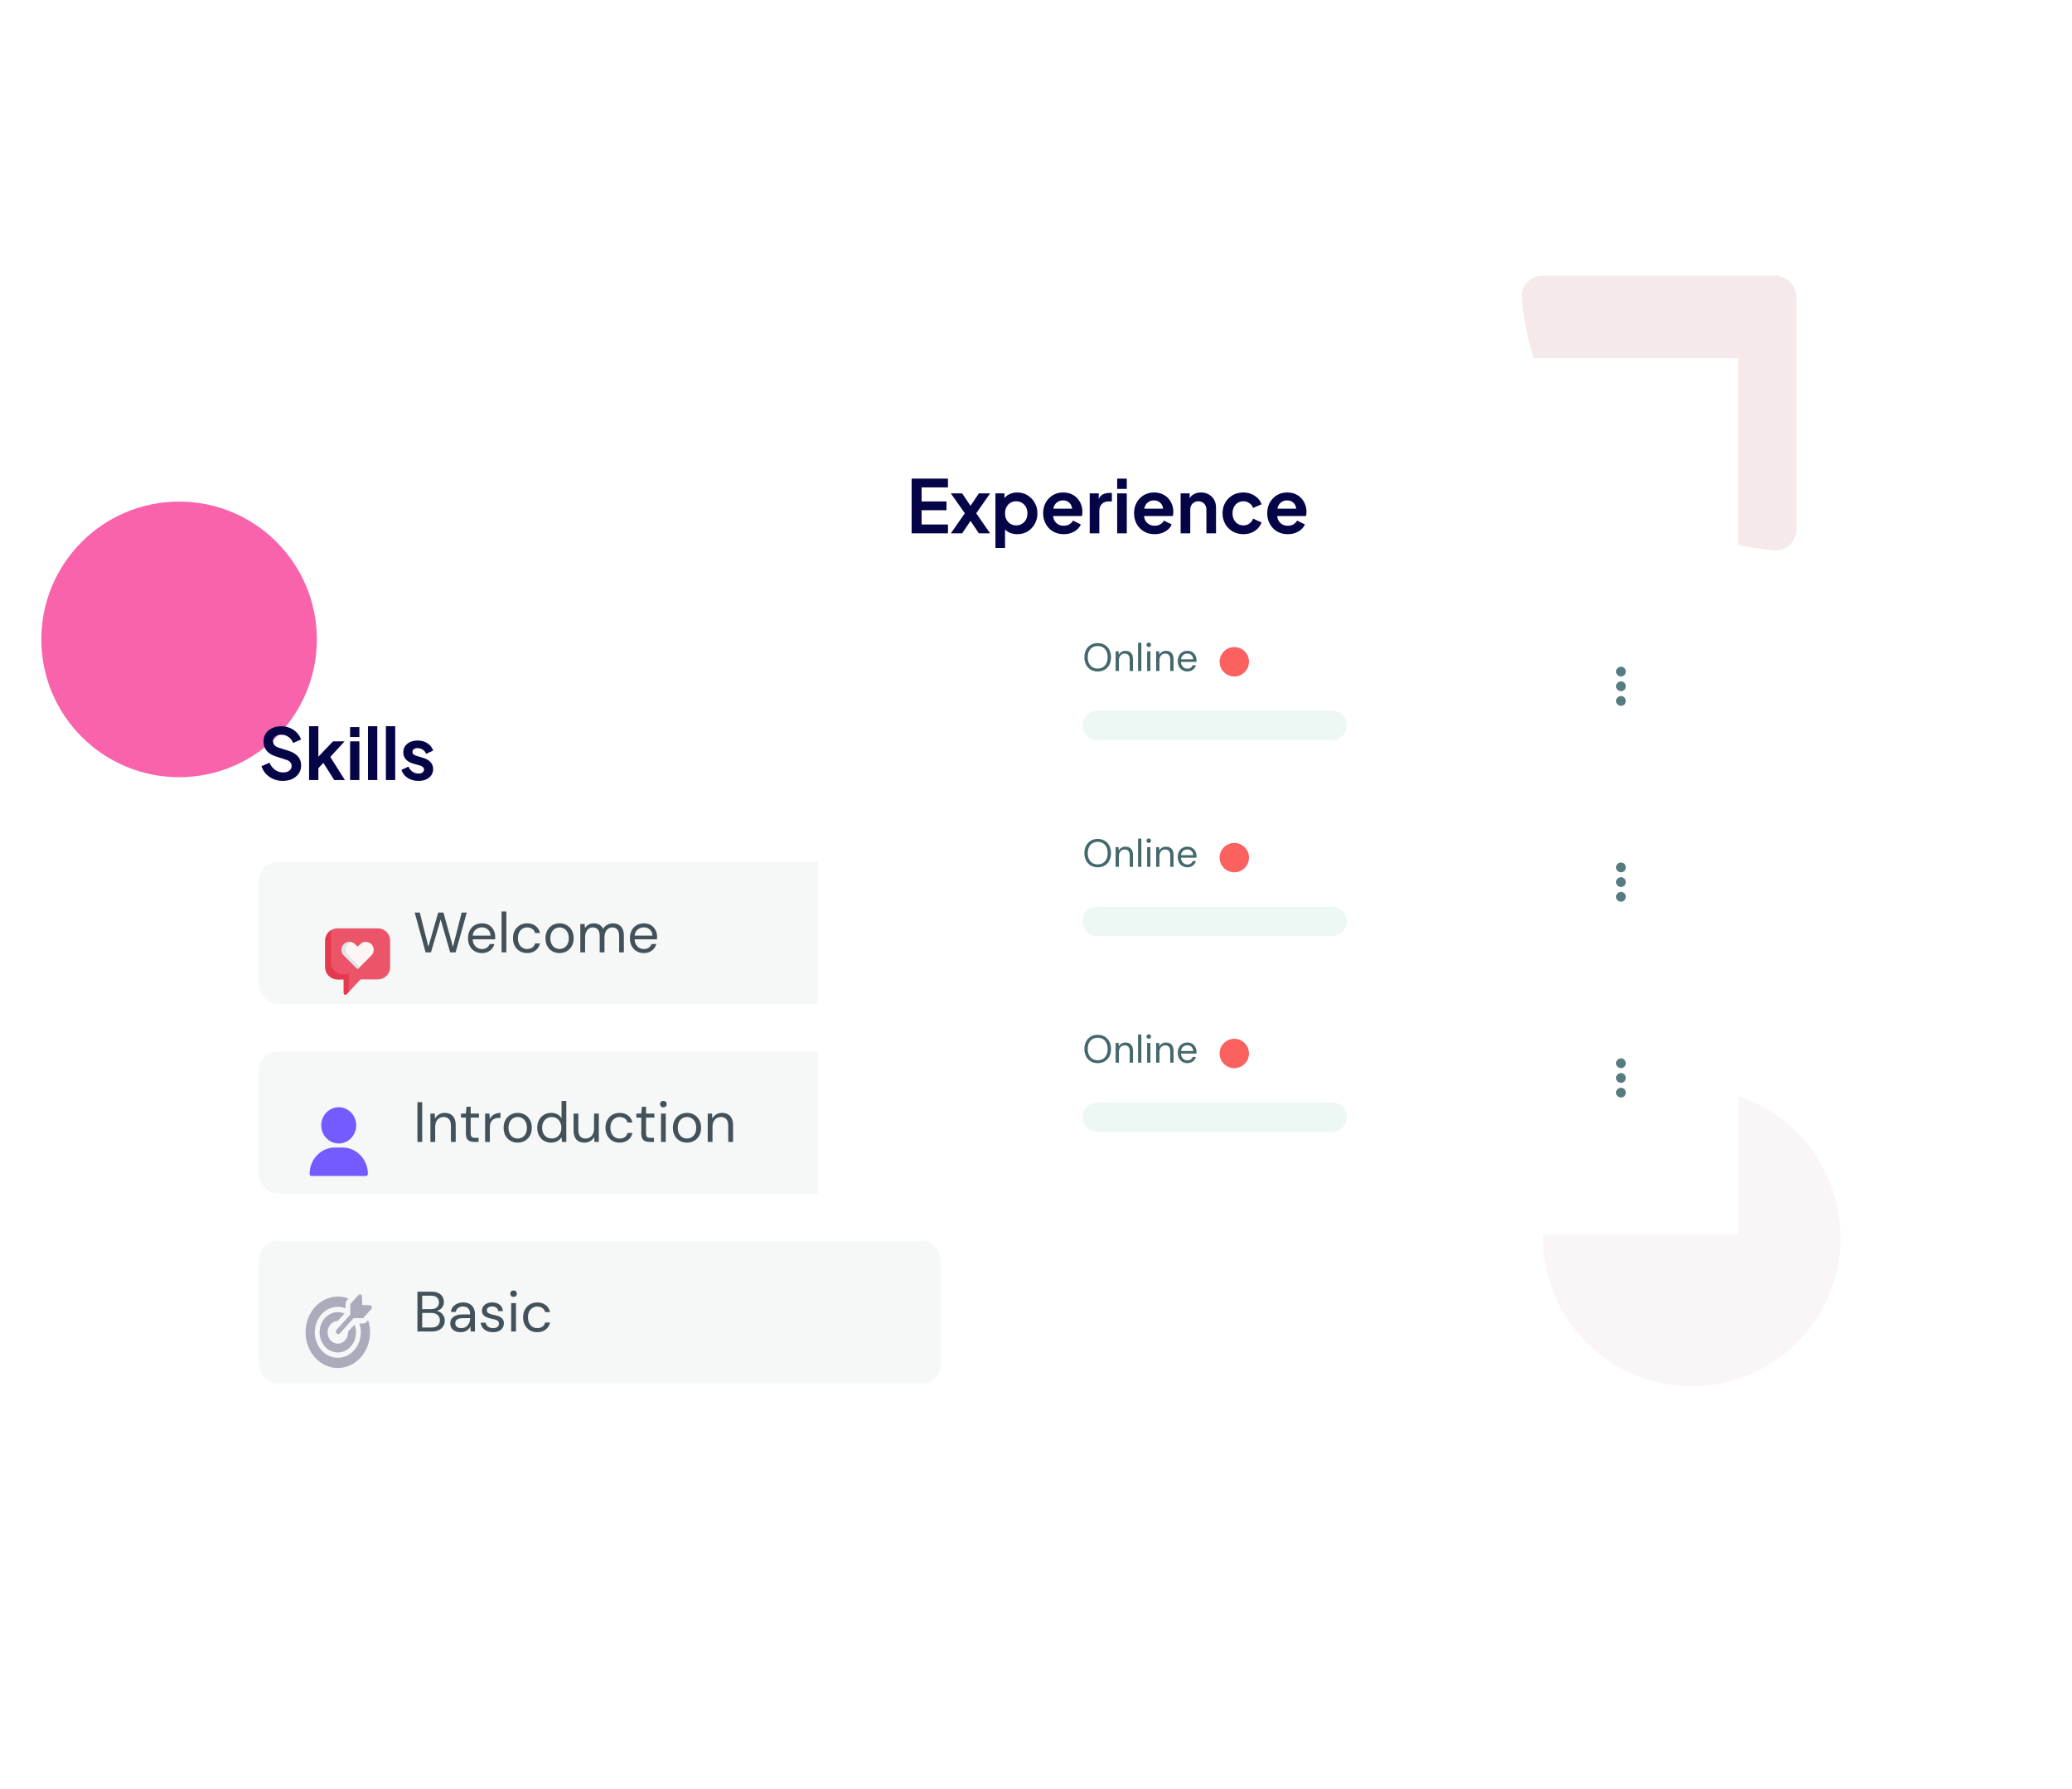 <svg width="752" height="649" viewBox="0 0 752 649" fill="none" xmlns="http://www.w3.org/2000/svg">
<circle opacity="0.45" cx="614" cy="449" r="54" fill="#F4EBEF"/>
<path opacity="0.7" d="M652 192C652 196.418 648.413 200.033 644.008 199.68C633.614 198.847 623.396 196.391 613.732 192.388C601.599 187.362 590.575 179.997 581.289 170.711C572.003 161.425 564.638 150.401 559.612 138.268C555.609 128.604 553.153 118.386 552.32 107.992C551.967 103.587 555.582 100 560 100L644 100C648.418 100 652 103.582 652 108L652 192Z" fill="#F2E0E0"/>
<circle cx="65" cy="232" r="50" fill="#F963AB"/>
<g filter="url(#filter0_dd_2004_3584)">
<path d="M379.331 235.4C379.331 227.803 373.172 221.644 365.575 221.644H69.825C62.228 221.644 56.07 227.803 56.07 235.4V522.552C56.07 530.149 62.228 536.307 69.825 536.307H379.331V235.4Z" fill="white"/>
</g>
<path d="M102.616 283.343C101.395 283.343 100.26 283.119 99.211 282.672C98.179 282.225 97.285 281.606 96.529 280.815C95.789 280.007 95.248 279.07 94.904 278.004L97.818 276.74C98.283 277.84 98.953 278.709 99.83 279.345C100.707 279.964 101.696 280.274 102.796 280.274C103.415 280.274 103.948 280.179 104.395 279.99C104.86 279.783 105.212 279.508 105.453 279.164C105.711 278.821 105.84 278.408 105.84 277.926C105.84 277.359 105.668 276.895 105.324 276.534C104.997 276.155 104.499 275.863 103.828 275.657L100.14 274.47C98.644 274.006 97.517 273.31 96.761 272.381C96.004 271.453 95.626 270.361 95.626 269.106C95.626 268.005 95.892 267.034 96.426 266.191C96.976 265.348 97.732 264.695 98.695 264.231C99.675 263.749 100.793 263.509 102.048 263.509C103.2 263.509 104.258 263.715 105.221 264.128C106.184 264.523 107.009 265.082 107.697 265.804C108.402 266.509 108.926 267.343 109.27 268.306L106.381 269.596C106.003 268.633 105.436 267.893 104.679 267.377C103.922 266.844 103.046 266.578 102.048 266.578C101.464 266.578 100.948 266.681 100.501 266.887C100.054 267.077 99.701 267.352 99.443 267.713C99.203 268.057 99.082 268.469 99.082 268.951C99.082 269.484 99.254 269.957 99.598 270.369C99.942 270.765 100.466 271.074 101.171 271.298L104.705 272.407C106.235 272.906 107.379 273.593 108.135 274.47C108.909 275.347 109.296 276.431 109.296 277.72C109.296 278.821 109.012 279.792 108.445 280.635C107.877 281.477 107.095 282.139 106.098 282.621C105.1 283.102 103.94 283.343 102.616 283.343ZM112.171 283.033V263.509H115.549V276.302L114.26 275.915L120.863 269.002H125.067L119.882 274.651L125.17 283.033H121.301L116.71 275.76L118.722 275.347L114.492 279.887L115.549 277.823V283.033H112.171ZM127.057 283.033V269.002H130.435V283.033H127.057ZM127.057 267.429V263.818H130.435V267.429H127.057ZM133.555 283.033V263.509H136.934V283.033H133.555ZM140.053 283.033V263.509H143.432V283.033H140.053ZM151.891 283.343C150.395 283.343 149.088 282.99 147.97 282.285C146.87 281.563 146.113 280.592 145.701 279.371L148.228 278.159C148.589 278.95 149.088 279.569 149.724 280.016C150.378 280.463 151.1 280.686 151.891 280.686C152.51 280.686 153 280.549 153.361 280.274C153.722 279.998 153.902 279.637 153.902 279.19C153.902 278.915 153.825 278.692 153.67 278.52C153.533 278.331 153.335 278.176 153.077 278.055C152.836 277.918 152.57 277.806 152.278 277.72L149.982 277.075C148.796 276.731 147.893 276.207 147.274 275.502C146.672 274.797 146.371 273.963 146.371 273C146.371 272.14 146.586 271.392 147.016 270.756C147.463 270.103 148.073 269.596 148.847 269.235C149.638 268.873 150.541 268.693 151.555 268.693C152.879 268.693 154.049 269.011 155.063 269.647C156.078 270.283 156.8 271.178 157.23 272.33L154.65 273.542C154.41 272.906 154.006 272.398 153.438 272.02C152.871 271.642 152.235 271.453 151.53 271.453C150.962 271.453 150.515 271.582 150.188 271.84C149.862 272.097 149.698 272.433 149.698 272.845C149.698 273.103 149.767 273.327 149.905 273.516C150.042 273.705 150.231 273.86 150.472 273.98C150.73 274.101 151.022 274.212 151.349 274.316L153.593 274.986C154.745 275.33 155.631 275.846 156.25 276.534C156.886 277.221 157.204 278.064 157.204 279.061C157.204 279.904 156.98 280.652 156.533 281.305C156.086 281.941 155.467 282.44 154.676 282.801C153.885 283.162 152.957 283.343 151.891 283.343Z" fill="#040447"/>
<rect x="93.897" y="312.776" width="247.604" height="51.584" rx="6.878" fill="#F5F8F7"/>
<g clip-path="url(#clip0_2004_3584)" filter="url(#filter1_d_2004_3584)">
<path d="M130.286 326.532H115.578C113.13 326.532 111.146 328.516 111.146 330.963V340.61C111.146 343.057 113.13 345.042 115.578 345.042H117.688C117.789 345.042 117.87 345.123 117.87 345.223V349.982C117.87 350.544 118.558 350.817 118.944 350.407L123.936 345.099C123.971 345.062 124.019 345.042 124.069 345.042H130.286C132.733 345.042 134.717 343.057 134.717 340.61V330.963C134.717 328.516 132.733 326.532 130.286 326.532Z" fill="#EC5569"/>
<path d="M119.735 343.388C119.735 343.282 119.656 343.196 119.559 343.196H117.515C115.146 343.196 113.225 341.107 113.225 338.529V328.371C113.225 327.935 113.28 327.513 113.383 327.112C112.047 327.876 111.146 329.314 111.146 330.963V340.61C111.146 343.057 113.13 345.042 115.578 345.042H117.688C117.789 345.042 117.87 345.123 117.87 345.223V349.982C117.87 350.544 118.558 350.817 118.944 350.407L119.735 349.566V343.388H119.735Z" fill="#E63950"/>
<path d="M127.913 332.282C126.788 331.157 124.964 331.157 123.839 332.282L123.203 332.918C123.051 333.07 122.806 333.07 122.654 332.918L122.029 332.293C120.904 331.167 119.079 331.167 117.954 332.293C116.829 333.418 116.829 335.242 117.954 336.367L122.655 341.068C122.806 341.219 123.052 341.219 123.203 341.068L127.913 336.357C129.038 335.232 129.038 333.408 127.913 332.282Z" fill="#EC5569"/>
<path d="M127.913 332.282C126.788 331.157 124.964 331.157 123.839 332.282L123.203 332.918C123.051 333.07 122.806 333.07 122.654 332.918L122.029 332.293C120.904 331.167 119.079 331.167 117.954 332.293C116.829 333.418 116.829 335.242 117.954 336.367L122.655 341.068C122.806 341.219 123.052 341.219 123.203 341.068L127.913 336.357C129.038 335.232 129.038 333.408 127.913 332.282Z" fill="#FFF5F5"/>
<path d="M119.46 336.368C118.335 335.243 118.335 333.418 119.46 332.293C119.829 331.924 120.274 331.677 120.744 331.55C119.781 331.29 118.709 331.537 117.953 332.293C116.828 333.418 116.828 335.243 117.953 336.368L122.654 341.068C122.805 341.22 123.051 341.22 123.202 341.068L123.681 340.589L119.46 336.368Z" fill="#DCE6EB"/>
</g>
<path d="M154.468 345.568L150.507 331.124H152.364L155.479 343.505L159.028 331.124H160.947L164.393 343.546L167.55 331.124H169.407L165.363 345.568H163.382L159.936 333.621L156.408 345.568H154.468ZM174.896 345.816C173.919 345.816 173.053 345.595 172.296 345.155C171.539 344.701 170.941 344.069 170.501 343.257C170.074 342.445 169.861 341.503 169.861 340.43C169.861 339.33 170.074 338.381 170.501 337.583C170.927 336.785 171.519 336.159 172.275 335.705C173.046 335.251 173.933 335.024 174.937 335.024C175.941 335.024 176.801 335.251 177.516 335.705C178.232 336.159 178.775 336.751 179.146 337.48C179.532 338.195 179.724 338.986 179.724 339.852C179.724 339.99 179.724 340.141 179.724 340.306C179.724 340.458 179.717 340.63 179.704 340.822H171.161V339.481H178.032C177.991 338.546 177.675 337.817 177.083 337.294C176.505 336.757 175.776 336.489 174.896 336.489C174.304 336.489 173.754 336.627 173.245 336.902C172.736 337.163 172.324 337.548 172.007 338.057C171.705 338.553 171.553 339.185 171.553 339.956V340.533C171.553 341.372 171.711 342.081 172.028 342.659C172.344 343.223 172.757 343.649 173.266 343.938C173.775 344.213 174.318 344.351 174.896 344.351C175.611 344.351 176.21 344.186 176.691 343.855C177.172 343.525 177.516 343.085 177.723 342.535H179.435C179.27 343.154 178.981 343.711 178.569 344.206C178.156 344.701 177.64 345.093 177.021 345.382C176.416 345.671 175.707 345.816 174.896 345.816ZM182.042 345.568V330.712H183.775V345.568H182.042ZM191.321 345.816C190.344 345.816 189.464 345.595 188.68 345.155C187.909 344.701 187.297 344.069 186.843 343.257C186.403 342.445 186.183 341.503 186.183 340.43C186.183 339.343 186.403 338.401 186.843 337.603C187.297 336.792 187.909 336.159 188.68 335.705C189.464 335.251 190.344 335.024 191.321 335.024C192.545 335.024 193.57 335.347 194.395 335.994C195.22 336.627 195.743 337.473 195.963 338.532H194.189C194.051 337.899 193.714 337.404 193.178 337.046C192.641 336.689 192.015 336.51 191.3 336.51C190.722 336.51 190.179 336.661 189.67 336.964C189.161 337.253 188.748 337.686 188.432 338.264C188.116 338.841 187.957 339.564 187.957 340.43C187.957 341.063 188.047 341.627 188.226 342.122C188.418 342.617 188.666 343.03 188.968 343.36C189.285 343.69 189.642 343.938 190.041 344.103C190.454 344.268 190.874 344.351 191.3 344.351C191.781 344.351 192.222 344.275 192.621 344.124C193.019 343.959 193.356 343.725 193.632 343.422C193.907 343.106 194.092 342.734 194.189 342.308H195.963C195.743 343.353 195.22 344.199 194.395 344.846C193.57 345.492 192.545 345.816 191.321 345.816ZM203.067 345.816C202.104 345.816 201.238 345.595 200.467 345.155C199.697 344.715 199.085 344.089 198.631 343.278C198.191 342.466 197.971 341.517 197.971 340.43C197.971 339.33 198.198 338.381 198.652 337.583C199.105 336.771 199.718 336.145 200.488 335.705C201.272 335.251 202.146 335.024 203.108 335.024C204.085 335.024 204.952 335.251 205.708 335.705C206.479 336.145 207.084 336.771 207.524 337.583C207.978 338.381 208.205 339.33 208.205 340.43C208.205 341.517 207.978 342.466 207.524 343.278C207.07 344.089 206.458 344.715 205.688 345.155C204.917 345.595 204.044 345.816 203.067 345.816ZM203.067 344.33C203.659 344.33 204.209 344.186 204.718 343.897C205.227 343.608 205.639 343.174 205.956 342.597C206.272 342.005 206.43 341.283 206.43 340.43C206.43 339.55 206.272 338.828 205.956 338.264C205.653 337.686 205.247 337.253 204.738 336.964C204.243 336.661 203.7 336.51 203.108 336.51C202.531 336.51 201.98 336.661 201.458 336.964C200.949 337.253 200.536 337.686 200.22 338.264C199.903 338.841 199.745 339.564 199.745 340.43C199.745 341.283 199.903 342.005 200.22 342.597C200.536 343.174 200.942 343.608 201.437 343.897C201.946 344.186 202.489 344.33 203.067 344.33ZM210.615 345.568V335.272H212.183L212.307 336.757C212.637 336.221 213.077 335.801 213.627 335.499C214.178 335.182 214.797 335.024 215.484 335.024C216.021 335.024 216.502 335.1 216.929 335.251C217.369 335.389 217.754 335.609 218.084 335.911C218.428 336.2 218.703 336.572 218.91 337.026C219.267 336.393 219.762 335.905 220.395 335.561C221.028 335.203 221.702 335.024 222.417 335.024C223.215 335.024 223.917 335.189 224.522 335.519C225.127 335.836 225.595 336.331 225.925 337.005C226.255 337.665 226.42 338.498 226.42 339.502V345.568H224.708V339.687C224.708 338.642 224.494 337.851 224.068 337.315C223.642 336.778 223.029 336.51 222.232 336.51C221.695 336.51 221.207 336.654 220.767 336.943C220.34 337.232 220.003 337.652 219.756 338.202C219.508 338.738 219.384 339.399 219.384 340.183V345.568H217.651V339.687C217.651 338.642 217.438 337.851 217.011 337.315C216.585 336.778 215.973 336.51 215.175 336.51C214.652 336.51 214.171 336.654 213.731 336.943C213.304 337.232 212.967 337.652 212.72 338.202C212.472 338.738 212.348 339.399 212.348 340.183V345.568H210.615ZM233.654 345.816C232.677 345.816 231.81 345.595 231.054 345.155C230.297 344.701 229.699 344.069 229.259 343.257C228.832 342.445 228.619 341.503 228.619 340.43C228.619 339.33 228.832 338.381 229.259 337.583C229.685 336.785 230.276 336.159 231.033 335.705C231.803 335.251 232.691 335.024 233.695 335.024C234.699 335.024 235.559 335.251 236.274 335.705C236.989 336.159 237.533 336.751 237.904 337.48C238.289 338.195 238.482 338.986 238.482 339.852C238.482 339.99 238.482 340.141 238.482 340.306C238.482 340.458 238.475 340.63 238.461 340.822H229.919V339.481H236.79C236.749 338.546 236.432 337.817 235.841 337.294C235.263 336.757 234.534 336.489 233.654 336.489C233.062 336.489 232.512 336.627 232.003 336.902C231.494 337.163 231.081 337.548 230.765 338.057C230.462 338.553 230.311 339.185 230.311 339.956V340.533C230.311 341.372 230.469 342.081 230.785 342.659C231.102 343.223 231.515 343.649 232.023 343.938C232.532 344.213 233.076 344.351 233.654 344.351C234.369 344.351 234.967 344.186 235.449 343.855C235.93 343.525 236.274 343.085 236.48 342.535H238.193C238.028 343.154 237.739 343.711 237.326 344.206C236.914 344.701 236.398 345.093 235.779 345.382C235.174 345.671 234.465 345.816 233.654 345.816Z" fill="#43525A"/>
<rect x="93.897" y="381.555" width="247.604" height="51.584" rx="6.878" fill="#F5F8F7"/>
<g clip-path="url(#clip1_2004_3584)" filter="url(#filter2_d_2004_3584)">
<path d="M122.934 394.867C119.434 394.867 116.587 397.819 116.587 401.448C116.587 405.077 119.434 408.029 122.934 408.029C126.434 408.029 129.281 405.077 129.281 401.448C129.281 397.819 126.434 394.867 122.934 394.867Z" fill="#725BFF"/>
<path d="M130.831 412.329C129.093 410.499 126.79 409.492 124.344 409.492H121.523C119.078 409.492 116.774 410.499 115.037 412.329C113.307 414.149 112.355 416.552 112.355 419.095C112.355 419.499 112.671 419.827 113.06 419.827H132.807C133.197 419.827 133.513 419.499 133.513 419.095C133.513 416.552 132.56 414.149 130.831 412.329Z" fill="#725BFF"/>
</g>
<path d="M151.497 414.347V399.903H153.23V414.347H151.497ZM156.21 414.347V404.051H157.778L157.881 405.887C158.211 405.241 158.686 404.732 159.305 404.36C159.924 403.989 160.625 403.803 161.409 403.803C162.221 403.803 162.923 403.968 163.514 404.298C164.106 404.615 164.566 405.11 164.896 405.784C165.227 406.444 165.392 407.276 165.392 408.281V414.347H163.658V408.466C163.658 407.421 163.425 406.63 162.957 406.093C162.503 405.557 161.856 405.289 161.017 405.289C160.426 405.289 159.896 405.433 159.429 405.722C158.975 406.011 158.61 406.424 158.335 406.96C158.074 407.497 157.943 408.164 157.943 408.962V414.347H156.21ZM172.103 414.347C171.484 414.347 170.947 414.251 170.493 414.058C170.039 413.865 169.688 413.542 169.441 413.088C169.207 412.621 169.09 411.995 169.09 411.211V405.516H167.295V404.051H169.09L169.317 401.575H170.823V404.051H173.836V405.516H170.823V411.211C170.823 411.857 170.954 412.297 171.215 412.531C171.477 412.751 171.938 412.861 172.598 412.861H173.691V414.347H172.103ZM176.058 414.347V404.051H177.626L177.77 406.032C177.99 405.564 178.279 405.165 178.637 404.835C179.008 404.505 179.441 404.25 179.937 404.071C180.446 403.893 181.016 403.803 181.649 403.803V405.619H181.133C180.679 405.619 180.246 405.681 179.833 405.805C179.435 405.915 179.077 406.1 178.761 406.362C178.458 406.623 178.217 406.981 178.038 407.435C177.873 407.889 177.791 408.453 177.791 409.127V414.347H176.058ZM187.874 414.595C186.911 414.595 186.044 414.374 185.274 413.934C184.504 413.494 183.892 412.868 183.438 412.057C182.998 411.245 182.777 410.296 182.777 409.209C182.777 408.109 183.004 407.16 183.458 406.362C183.912 405.55 184.524 404.924 185.295 404.484C186.079 404.03 186.952 403.803 187.915 403.803C188.892 403.803 189.759 404.03 190.515 404.484C191.285 404.924 191.891 405.55 192.331 406.362C192.785 407.16 193.012 408.109 193.012 409.209C193.012 410.296 192.785 411.245 192.331 412.057C191.877 412.868 191.265 413.494 190.494 413.934C189.724 414.374 188.851 414.595 187.874 414.595ZM187.874 413.109C188.466 413.109 189.016 412.964 189.525 412.676C190.034 412.387 190.446 411.953 190.763 411.376C191.079 410.784 191.237 410.062 191.237 409.209C191.237 408.329 191.079 407.607 190.763 407.043C190.46 406.465 190.054 406.032 189.545 405.743C189.05 405.44 188.507 405.289 187.915 405.289C187.338 405.289 186.787 405.44 186.265 405.743C185.756 406.032 185.343 406.465 185.027 407.043C184.71 407.62 184.552 408.343 184.552 409.209C184.552 410.062 184.71 410.784 185.027 411.376C185.343 411.953 185.749 412.387 186.244 412.676C186.753 412.964 187.296 413.109 187.874 413.109ZM200.044 414.595C199.04 414.595 198.152 414.361 197.382 413.893C196.625 413.425 196.034 412.786 195.607 411.974C195.195 411.149 194.988 410.22 194.988 409.188C194.988 408.143 195.195 407.221 195.607 406.424C196.034 405.612 196.632 404.972 197.403 404.505C198.173 404.037 199.06 403.803 200.064 403.803C200.917 403.803 201.667 403.975 202.313 404.319C202.96 404.663 203.455 405.144 203.799 405.763V399.491H205.532V414.347H203.964L203.799 412.655C203.579 412.985 203.297 413.301 202.953 413.604C202.609 413.893 202.196 414.134 201.715 414.326C201.234 414.505 200.676 414.595 200.044 414.595ZM200.25 413.088C200.938 413.088 201.543 412.93 202.066 412.614C202.589 412.284 202.994 411.83 203.283 411.252C203.586 410.66 203.737 409.979 203.737 409.209C203.737 408.425 203.586 407.744 203.283 407.166C202.994 406.589 202.589 406.135 202.066 405.805C201.543 405.474 200.938 405.309 200.25 405.309C199.576 405.309 198.971 405.474 198.434 405.805C197.912 406.135 197.499 406.589 197.196 407.166C196.907 407.744 196.763 408.425 196.763 409.209C196.763 409.979 196.907 410.66 197.196 411.252C197.499 411.83 197.912 412.284 198.434 412.614C198.971 412.93 199.576 413.088 200.25 413.088ZM212.134 414.595C211.336 414.595 210.634 414.436 210.029 414.12C209.437 413.79 208.977 413.295 208.646 412.634C208.33 411.974 208.172 411.135 208.172 410.117V404.051H209.905V409.931C209.905 410.99 210.125 411.788 210.565 412.325C211.019 412.848 211.673 413.109 212.526 413.109C213.103 413.109 213.626 412.964 214.094 412.676C214.561 412.387 214.926 411.974 215.187 411.438C215.462 410.901 215.6 410.241 215.6 409.457V404.051H217.333V414.347H215.765L215.662 412.511C215.346 413.157 214.871 413.666 214.238 414.037C213.619 414.409 212.918 414.595 212.134 414.595ZM224.891 414.595C223.914 414.595 223.034 414.374 222.25 413.934C221.479 413.48 220.867 412.848 220.413 412.036C219.973 411.224 219.753 410.282 219.753 409.209C219.753 408.122 219.973 407.18 220.413 406.382C220.867 405.571 221.479 404.938 222.25 404.484C223.034 404.03 223.914 403.803 224.891 403.803C226.115 403.803 227.14 404.126 227.965 404.773C228.79 405.406 229.313 406.252 229.533 407.311H227.759C227.621 406.678 227.284 406.183 226.748 405.825C226.211 405.468 225.585 405.289 224.87 405.289C224.292 405.289 223.749 405.44 223.24 405.743C222.731 406.032 222.318 406.465 222.002 407.043C221.686 407.62 221.527 408.343 221.527 409.209C221.527 409.842 221.617 410.406 221.796 410.901C221.988 411.396 222.236 411.809 222.538 412.139C222.855 412.469 223.212 412.717 223.611 412.882C224.024 413.047 224.444 413.13 224.87 413.13C225.351 413.13 225.792 413.054 226.191 412.903C226.59 412.737 226.927 412.504 227.202 412.201C227.477 411.885 227.662 411.513 227.759 411.087H229.533C229.313 412.132 228.79 412.978 227.965 413.625C227.14 414.271 226.115 414.595 224.891 414.595ZM235.757 414.347C235.138 414.347 234.601 414.251 234.147 414.058C233.693 413.865 233.343 413.542 233.095 413.088C232.861 412.621 232.744 411.995 232.744 411.211V405.516H230.949V404.051H232.744L232.971 401.575H234.477V404.051H237.49V405.516H234.477V411.211C234.477 411.857 234.608 412.297 234.869 412.531C235.131 412.751 235.592 412.861 236.252 412.861H237.346V414.347H235.757ZM239.897 414.347V404.051H241.631V414.347H239.897ZM240.764 401.802C240.42 401.802 240.131 401.692 239.897 401.471C239.677 401.238 239.567 400.949 239.567 400.605C239.567 400.261 239.677 399.986 239.897 399.78C240.131 399.559 240.42 399.449 240.764 399.449C241.094 399.449 241.376 399.559 241.61 399.78C241.844 399.986 241.961 400.261 241.961 400.605C241.961 400.949 241.844 401.238 241.61 401.471C241.376 401.692 241.094 401.802 240.764 401.802ZM249.312 414.595C248.349 414.595 247.482 414.374 246.712 413.934C245.941 413.494 245.329 412.868 244.875 412.057C244.435 411.245 244.215 410.296 244.215 409.209C244.215 408.109 244.442 407.16 244.896 406.362C245.35 405.55 245.962 404.924 246.732 404.484C247.516 404.03 248.39 403.803 249.353 403.803C250.33 403.803 251.196 404.03 251.953 404.484C252.723 404.924 253.328 405.55 253.768 406.362C254.222 407.16 254.449 408.109 254.449 409.209C254.449 410.296 254.222 411.245 253.768 412.057C253.315 412.868 252.702 413.494 251.932 413.934C251.162 414.374 250.288 414.595 249.312 414.595ZM249.312 413.109C249.903 413.109 250.453 412.964 250.962 412.676C251.471 412.387 251.884 411.953 252.2 411.376C252.517 410.784 252.675 410.062 252.675 409.209C252.675 408.329 252.517 407.607 252.2 407.043C251.898 406.465 251.492 406.032 250.983 405.743C250.488 405.44 249.944 405.289 249.353 405.289C248.775 405.289 248.225 405.44 247.702 405.743C247.193 406.032 246.781 406.465 246.464 407.043C246.148 407.62 245.99 408.343 245.99 409.209C245.99 410.062 246.148 410.784 246.464 411.376C246.781 411.953 247.186 412.387 247.682 412.676C248.19 412.964 248.734 413.109 249.312 413.109ZM256.859 414.347V404.051H258.427L258.531 405.887C258.861 405.241 259.335 404.732 259.954 404.36C260.573 403.989 261.275 403.803 262.059 403.803C262.871 403.803 263.572 403.968 264.164 404.298C264.755 404.615 265.216 405.11 265.546 405.784C265.876 406.444 266.041 407.276 266.041 408.281V414.347H264.308V408.466C264.308 407.421 264.074 406.63 263.607 406.093C263.153 405.557 262.506 405.289 261.667 405.289C261.075 405.289 260.546 405.433 260.078 405.722C259.624 406.011 259.26 406.424 258.985 406.96C258.723 407.497 258.593 408.164 258.593 408.962V414.347H256.859Z" fill="#43525A"/>
<rect x="93.897" y="450.334" width="247.604" height="51.584" rx="6.878" fill="#F5F8F7"/>
<g filter="url(#filter3_d_2004_3584)">
<path d="M134.752 468.118L131.777 471.41H129.55H128.33L127.787 472.012L125.719 474.301L124.43 475.728L123.34 476.934C123.177 477.114 122.964 477.204 122.75 477.204C122.529 477.204 122.307 477.107 122.142 476.913C121.829 476.545 121.862 475.958 122.185 475.6L124.353 473.2L124.519 473.016L126.596 470.717L127.15 470.104V468.789V466.289L128.178 465.151L130.125 462.996C130.15 462.968 130.177 462.943 130.205 462.92C130.212 462.914 130.218 462.909 130.225 462.903C130.253 462.882 130.281 462.862 130.31 462.845C130.312 462.844 130.314 462.843 130.317 462.841C130.344 462.826 130.372 462.813 130.4 462.802C130.407 462.799 130.414 462.796 130.421 462.794C130.451 462.783 130.482 462.774 130.512 462.768C130.516 462.767 130.521 462.767 130.525 462.766C130.552 462.761 130.58 462.758 130.607 462.756C130.614 462.756 130.621 462.755 130.628 462.755C130.659 462.754 130.69 462.755 130.72 462.759C130.725 462.759 130.73 462.76 130.735 462.761C130.762 462.765 130.788 462.77 130.813 462.777C130.821 462.779 130.828 462.78 130.835 462.782C130.865 462.791 130.894 462.801 130.922 462.813C130.926 462.815 130.93 462.818 130.934 462.819C130.959 462.831 130.983 462.844 131.007 462.858C131.013 462.862 131.02 462.866 131.027 462.871C131.053 462.888 131.079 462.906 131.103 462.927C131.106 462.929 131.108 462.932 131.111 462.934C131.133 462.953 131.154 462.974 131.173 462.995C131.179 463.001 131.185 463.007 131.19 463.014C131.211 463.039 131.232 463.065 131.25 463.092C131.252 463.095 131.253 463.097 131.254 463.1C131.271 463.126 131.287 463.154 131.301 463.182C131.304 463.19 131.308 463.198 131.312 463.206C131.326 463.238 131.339 463.27 131.35 463.305C131.351 463.307 131.351 463.308 131.351 463.31C131.361 463.343 131.369 463.378 131.375 463.413C131.377 463.423 131.378 463.432 131.38 463.442C131.385 463.479 131.389 463.518 131.39 463.558L131.45 466.651L131.509 466.652L134.243 466.717C134.391 466.72 134.52 466.769 134.628 466.847C134.669 466.876 134.709 466.908 134.743 466.946C134.793 467 134.836 467.061 134.87 467.128C134.904 467.195 134.93 467.266 134.947 467.341C135.006 467.601 134.954 467.894 134.752 468.118ZM122.603 469.226C118.959 469.226 115.995 472.507 115.995 476.54C115.995 480.574 118.959 483.855 122.603 483.855C126.246 483.855 129.211 480.574 129.211 476.54C129.211 475.546 129.029 474.598 128.702 473.733L126.314 476.376C126.316 476.431 126.32 476.485 126.32 476.541C126.32 478.809 124.652 480.655 122.603 480.655C120.553 480.655 118.886 478.809 118.886 476.541C118.886 474.28 120.542 472.44 122.581 472.427L125.016 469.732C124.268 469.406 123.454 469.226 122.603 469.226ZM133.012 472.777C132.684 473.14 132.24 473.343 131.777 473.343H130.441C130.774 474.34 130.957 475.417 130.957 476.54C130.957 481.639 127.21 485.788 122.603 485.788C117.996 485.788 114.249 481.639 114.249 476.54C114.249 471.441 117.996 467.293 122.603 467.293C123.585 467.293 124.528 467.484 125.403 467.83V466.289C125.403 465.776 125.587 465.285 125.915 464.922L126.467 464.311C125.257 463.841 123.957 463.584 122.603 463.584C116.148 463.584 110.897 469.396 110.897 476.54C110.897 483.685 116.149 489.497 122.603 489.497C129.057 489.497 134.308 483.685 134.308 476.54C134.308 474.989 134.06 473.5 133.605 472.12L133.012 472.777Z" fill="#ABABBB"/>
</g>
<path d="M151.497 483.126V468.682H156.573C157.591 468.682 158.43 468.847 159.09 469.177C159.764 469.494 160.266 469.934 160.596 470.498C160.927 471.048 161.092 471.667 161.092 472.355C161.092 473.098 160.927 473.717 160.596 474.212C160.28 474.707 159.861 475.086 159.338 475.347C158.829 475.608 158.285 475.766 157.708 475.822L157.997 475.615C158.616 475.629 159.186 475.794 159.709 476.11C160.232 476.427 160.645 476.853 160.947 477.39C161.264 477.926 161.422 478.525 161.422 479.185C161.422 479.914 161.243 480.581 160.885 481.186C160.528 481.778 159.998 482.252 159.297 482.61C158.609 482.954 157.756 483.126 156.738 483.126H151.497ZM153.23 481.681H156.552C157.529 481.681 158.285 481.455 158.822 481.001C159.372 480.533 159.647 479.886 159.647 479.061C159.647 478.249 159.365 477.603 158.801 477.121C158.251 476.626 157.488 476.379 156.511 476.379H153.23V481.681ZM153.23 474.996H156.449C157.384 474.996 158.093 474.776 158.574 474.336C159.07 473.896 159.317 473.297 159.317 472.541C159.317 471.812 159.07 471.227 158.574 470.787C158.093 470.347 157.364 470.127 156.387 470.127H153.23V474.996ZM167.211 483.373C166.358 483.373 165.65 483.229 165.086 482.94C164.522 482.651 164.102 482.266 163.827 481.785C163.552 481.289 163.414 480.76 163.414 480.196C163.414 479.494 163.593 478.903 163.951 478.421C164.322 477.94 164.838 477.575 165.498 477.328C166.172 477.066 166.963 476.936 167.871 476.936H170.636C170.636 476.289 170.533 475.76 170.327 475.347C170.12 474.921 169.824 474.597 169.439 474.377C169.068 474.157 168.607 474.047 168.057 474.047C167.383 474.047 166.798 474.219 166.303 474.563C165.821 474.893 165.526 475.381 165.416 476.028H163.641C163.724 475.285 163.978 474.659 164.405 474.15C164.831 473.641 165.368 473.256 166.014 472.995C166.661 472.72 167.342 472.582 168.057 472.582C169.006 472.582 169.797 472.761 170.43 473.119C171.076 473.462 171.558 473.951 171.874 474.583C172.204 475.203 172.369 475.938 172.369 476.791V483.126H170.822L170.719 481.289C170.581 481.578 170.402 481.853 170.182 482.115C169.976 482.362 169.728 482.582 169.439 482.775C169.164 482.954 168.841 483.098 168.469 483.208C168.098 483.318 167.679 483.373 167.211 483.373ZM167.479 481.908C167.974 481.908 168.414 481.812 168.8 481.62C169.199 481.413 169.536 481.138 169.811 480.794C170.086 480.45 170.292 480.065 170.43 479.639C170.567 479.212 170.636 478.765 170.636 478.298V478.277H168.016C167.342 478.277 166.798 478.359 166.385 478.525C165.973 478.676 165.677 478.889 165.498 479.164C165.319 479.439 165.23 479.756 165.23 480.113C165.23 480.471 165.313 480.787 165.478 481.062C165.656 481.338 165.911 481.551 166.241 481.702C166.585 481.84 166.998 481.908 167.479 481.908ZM178.93 483.373C178.105 483.373 177.369 483.236 176.722 482.961C176.076 482.672 175.56 482.273 175.175 481.764C174.79 481.241 174.549 480.629 174.453 479.928H176.227C176.31 480.285 176.461 480.615 176.681 480.918C176.915 481.221 177.218 481.461 177.589 481.64C177.974 481.819 178.428 481.908 178.951 481.908C179.446 481.908 179.845 481.84 180.147 481.702C180.464 481.551 180.698 481.358 180.849 481.124C181.014 480.877 181.097 480.609 181.097 480.32C181.097 479.907 180.993 479.597 180.787 479.391C180.595 479.171 180.306 478.999 179.921 478.875C179.535 478.738 179.068 478.621 178.517 478.525C178.091 478.442 177.665 478.332 177.238 478.194C176.812 478.057 176.42 477.878 176.062 477.658C175.718 477.438 175.443 477.17 175.237 476.853C175.03 476.523 174.927 476.117 174.927 475.636C174.927 475.044 175.078 474.522 175.381 474.068C175.684 473.6 176.11 473.235 176.66 472.974C177.224 472.713 177.885 472.582 178.641 472.582C179.742 472.582 180.636 472.85 181.324 473.387C182.025 473.923 182.431 474.7 182.541 475.718H180.828C180.773 475.196 180.553 474.79 180.168 474.501C179.797 474.198 179.281 474.047 178.621 474.047C177.988 474.047 177.506 474.178 177.176 474.439C176.846 474.7 176.681 475.044 176.681 475.471C176.681 475.746 176.77 475.987 176.949 476.193C177.142 476.386 177.417 476.557 177.775 476.709C178.146 476.846 178.586 476.97 179.095 477.08C179.755 477.204 180.368 477.369 180.932 477.575C181.496 477.782 181.956 478.084 182.314 478.483C182.685 478.868 182.871 479.432 182.871 480.175C182.871 480.808 182.706 481.365 182.376 481.847C182.06 482.328 181.606 482.706 181.014 482.981C180.436 483.243 179.742 483.373 178.93 483.373ZM185.532 483.126V472.83H187.266V483.126H185.532ZM186.399 470.581C186.055 470.581 185.766 470.471 185.532 470.25C185.312 470.017 185.202 469.728 185.202 469.384C185.202 469.04 185.312 468.765 185.532 468.558C185.766 468.338 186.055 468.228 186.399 468.228C186.729 468.228 187.011 468.338 187.245 468.558C187.479 468.765 187.596 469.04 187.596 469.384C187.596 469.728 187.479 470.017 187.245 470.25C187.011 470.471 186.729 470.581 186.399 470.581ZM194.988 483.373C194.011 483.373 193.131 483.153 192.347 482.713C191.577 482.259 190.964 481.626 190.51 480.815C190.07 480.003 189.85 479.061 189.85 477.988C189.85 476.901 190.07 475.959 190.51 475.161C190.964 474.35 191.577 473.717 192.347 473.263C193.131 472.809 194.011 472.582 194.988 472.582C196.212 472.582 197.237 472.905 198.062 473.552C198.888 474.185 199.41 475.031 199.631 476.09H197.856C197.718 475.457 197.381 474.962 196.845 474.604C196.309 474.246 195.683 474.068 194.967 474.068C194.39 474.068 193.846 474.219 193.337 474.522C192.828 474.81 192.416 475.244 192.099 475.822C191.783 476.399 191.625 477.121 191.625 477.988C191.625 478.621 191.714 479.185 191.893 479.68C192.085 480.175 192.333 480.588 192.636 480.918C192.952 481.248 193.31 481.496 193.709 481.661C194.121 481.826 194.541 481.908 194.967 481.908C195.449 481.908 195.889 481.833 196.288 481.681C196.687 481.516 197.024 481.283 197.299 480.98C197.574 480.664 197.76 480.292 197.856 479.866H199.631C199.41 480.911 198.888 481.757 198.062 482.404C197.237 483.05 196.212 483.373 194.988 483.373Z" fill="#43525A"/>
<g filter="url(#filter4_dd_2004_3584)">
<path d="M289.855 144.187C289.855 136.338 296.219 129.975 304.068 129.975H623.844V447.975H304.068C296.219 447.975 289.855 441.612 289.855 433.763V144.187Z" fill="white"/>
</g>
<path d="M330.858 193.506V173.653H344.049V176.851H334.482V181.941H343.516V185.138H334.482V190.308H344.049V193.506H330.858ZM345.107 193.506L350.171 186.231L345.081 179.009H349.185L353.155 184.872H351.316L355.287 179.009H359.364L354.301 186.231L359.337 193.506H355.26L351.343 187.67H353.128L349.211 193.506H345.107ZM361.273 198.835V179.009H364.55V181.887L364.231 181.168C364.728 180.386 365.403 179.782 366.256 179.356C367.108 178.912 368.094 178.689 369.214 178.689C370.582 178.689 371.816 179.027 372.918 179.702C374.019 180.377 374.89 181.283 375.529 182.42C376.187 183.557 376.515 184.836 376.515 186.258C376.515 187.661 376.195 188.94 375.556 190.095C374.916 191.25 374.046 192.165 372.944 192.84C371.843 193.497 370.591 193.826 369.187 193.826C368.139 193.826 367.171 193.621 366.282 193.213C365.412 192.786 364.719 192.182 364.204 191.401L364.763 190.708V198.835H361.273ZM368.787 190.628C369.587 190.628 370.297 190.441 370.919 190.068C371.541 189.695 372.021 189.18 372.358 188.523C372.713 187.865 372.891 187.11 372.891 186.258C372.891 185.405 372.713 184.659 372.358 184.019C372.021 183.362 371.541 182.847 370.919 182.474C370.297 182.083 369.587 181.887 368.787 181.887C368.023 181.887 367.331 182.074 366.709 182.447C366.105 182.82 365.625 183.344 365.27 184.019C364.932 184.676 364.763 185.423 364.763 186.258C364.763 187.11 364.932 187.865 365.27 188.523C365.625 189.18 366.105 189.695 366.709 190.068C367.331 190.441 368.023 190.628 368.787 190.628ZM386.052 193.826C384.56 193.826 383.254 193.488 382.135 192.813C381.015 192.138 380.145 191.223 379.523 190.068C378.901 188.913 378.59 187.634 378.59 186.231C378.59 184.774 378.901 183.486 379.523 182.367C380.163 181.23 381.024 180.333 382.108 179.675C383.209 179.018 384.435 178.689 385.785 178.689C386.922 178.689 387.917 178.876 388.77 179.249C389.641 179.622 390.378 180.137 390.982 180.795C391.586 181.452 392.048 182.207 392.368 183.06C392.687 183.895 392.847 184.801 392.847 185.778C392.847 186.027 392.829 186.284 392.794 186.551C392.776 186.817 392.732 187.048 392.661 187.244H381.468V184.579H390.689L389.036 185.831C389.196 185.014 389.152 184.286 388.903 183.646C388.672 183.006 388.281 182.5 387.731 182.127C387.198 181.754 386.549 181.567 385.785 181.567C385.057 181.567 384.409 181.754 383.84 182.127C383.272 182.482 382.836 183.015 382.534 183.726C382.25 184.419 382.144 185.263 382.215 186.258C382.144 187.146 382.259 187.936 382.561 188.629C382.881 189.304 383.343 189.828 383.947 190.201C384.569 190.575 385.279 190.761 386.079 190.761C386.878 190.761 387.553 190.592 388.104 190.255C388.672 189.917 389.116 189.464 389.436 188.896L392.261 190.281C391.977 190.974 391.533 191.587 390.929 192.12C390.324 192.653 389.605 193.071 388.77 193.373C387.953 193.675 387.047 193.826 386.052 193.826ZM395.493 193.506V179.009H398.771V182.234L398.505 181.754C398.842 180.67 399.366 179.915 400.077 179.489C400.805 179.063 401.676 178.849 402.688 178.849H403.541V181.941H402.289C401.294 181.941 400.494 182.251 399.89 182.873C399.286 183.477 398.984 184.33 398.984 185.431V193.506H395.493ZM405.46 193.506V179.009H408.951V193.506H405.46ZM405.46 177.384V173.653H408.951V177.384H405.46ZM419.05 193.826C417.557 193.826 416.252 193.488 415.132 192.813C414.013 192.138 413.143 191.223 412.521 190.068C411.899 188.913 411.588 187.634 411.588 186.231C411.588 184.774 411.899 183.486 412.521 182.367C413.16 181.23 414.022 180.333 415.106 179.675C416.207 179.018 417.433 178.689 418.783 178.689C419.92 178.689 420.915 178.876 421.768 179.249C422.638 179.622 423.376 180.137 423.98 180.795C424.584 181.452 425.045 182.207 425.365 183.06C425.685 183.895 425.845 184.801 425.845 185.778C425.845 186.027 425.827 186.284 425.792 186.551C425.774 186.817 425.729 187.048 425.658 187.244H414.466V184.579H423.686L422.034 185.831C422.194 185.014 422.15 184.286 421.901 183.646C421.67 183.006 421.279 182.5 420.729 182.127C420.196 181.754 419.547 181.567 418.783 181.567C418.055 181.567 417.406 181.754 416.838 182.127C416.269 182.482 415.834 183.015 415.532 183.726C415.248 184.419 415.141 185.263 415.212 186.258C415.141 187.146 415.257 187.936 415.559 188.629C415.879 189.304 416.34 189.828 416.944 190.201C417.566 190.575 418.277 190.761 419.076 190.761C419.876 190.761 420.551 190.592 421.102 190.255C421.67 189.917 422.114 189.464 422.434 188.896L425.259 190.281C424.974 190.974 424.53 191.587 423.926 192.12C423.322 192.653 422.603 193.071 421.768 193.373C420.951 193.675 420.045 193.826 419.05 193.826ZM428.491 193.506V179.009H431.769V181.861L431.502 181.354C431.84 180.484 432.391 179.826 433.155 179.382C433.936 178.92 434.842 178.689 435.873 178.689C436.939 178.689 437.88 178.92 438.697 179.382C439.532 179.844 440.181 180.493 440.643 181.328C441.105 182.145 441.336 183.095 441.336 184.179V193.506H437.845V185.005C437.845 184.366 437.72 183.815 437.472 183.353C437.223 182.891 436.876 182.536 436.432 182.287C436.006 182.02 435.5 181.887 434.913 181.887C434.345 181.887 433.839 182.02 433.394 182.287C432.95 182.536 432.604 182.891 432.355 183.353C432.106 183.815 431.982 184.366 431.982 185.005V193.506H428.491ZM451.269 193.826C449.83 193.826 448.533 193.497 447.379 192.84C446.242 192.165 445.345 191.258 444.687 190.121C444.03 188.967 443.701 187.67 443.701 186.231C443.701 184.792 444.03 183.504 444.687 182.367C445.345 181.23 446.242 180.333 447.379 179.675C448.533 179.018 449.83 178.689 451.269 178.689C452.3 178.689 453.259 178.876 454.147 179.249C455.036 179.604 455.799 180.102 456.439 180.741C457.096 181.363 457.567 182.109 457.851 182.98L454.787 184.312C454.52 183.584 454.067 182.998 453.428 182.553C452.806 182.109 452.086 181.887 451.269 181.887C450.505 181.887 449.821 182.074 449.217 182.447C448.631 182.82 448.169 183.335 447.832 183.992C447.494 184.65 447.325 185.405 447.325 186.258C447.325 187.11 447.494 187.865 447.832 188.523C448.169 189.18 448.631 189.695 449.217 190.068C449.821 190.441 450.505 190.628 451.269 190.628C452.104 190.628 452.833 190.406 453.454 189.962C454.076 189.517 454.52 188.922 454.787 188.176L457.851 189.562C457.567 190.379 457.105 191.116 456.466 191.774C455.826 192.413 455.062 192.92 454.174 193.293C453.286 193.648 452.317 193.826 451.269 193.826ZM467.375 193.826C465.883 193.826 464.577 193.488 463.458 192.813C462.339 192.138 461.468 191.223 460.847 190.068C460.225 188.913 459.914 187.634 459.914 186.231C459.914 184.774 460.225 183.486 460.847 182.367C461.486 181.23 462.348 180.333 463.431 179.675C464.533 179.018 465.759 178.689 467.109 178.689C468.246 178.689 469.241 178.876 470.093 179.249C470.964 179.622 471.701 180.137 472.305 180.795C472.909 181.452 473.371 182.207 473.691 183.06C474.011 183.895 474.171 184.801 474.171 185.778C474.171 186.027 474.153 186.284 474.117 186.551C474.099 186.817 474.055 187.048 473.984 187.244H462.792V184.579H472.012L470.36 185.831C470.52 185.014 470.475 184.286 470.227 183.646C469.996 183.006 469.605 182.5 469.054 182.127C468.521 181.754 467.873 181.567 467.109 181.567C466.38 181.567 465.732 181.754 465.163 182.127C464.595 182.482 464.16 183.015 463.858 183.726C463.573 184.419 463.467 185.263 463.538 186.258C463.467 187.146 463.582 187.936 463.884 188.629C464.204 189.304 464.666 189.828 465.27 190.201C465.892 190.575 466.602 190.761 467.402 190.761C468.201 190.761 468.876 190.592 469.427 190.255C469.996 189.917 470.44 189.464 470.76 188.896L473.584 190.281C473.3 190.974 472.856 191.587 472.252 192.12C471.648 192.653 470.928 193.071 470.093 193.373C469.276 193.675 468.37 193.826 467.375 193.826Z" fill="#040447"/>
<path d="M392.894 263.216C392.894 260.272 395.281 257.886 398.224 257.886H483.498C486.441 257.886 488.827 260.272 488.827 263.216C488.827 266.159 486.441 268.545 483.498 268.545H398.224C395.281 268.545 392.894 266.159 392.894 263.216Z" fill="#EDF7F3"/>
<path d="M398.395 243.632C397.438 243.632 396.594 243.419 395.865 242.993C395.145 242.557 394.581 241.955 394.174 241.188C393.766 240.411 393.562 239.511 393.562 238.487C393.562 237.474 393.766 236.583 394.174 235.815C394.581 235.038 395.145 234.432 395.865 233.996C396.594 233.56 397.438 233.342 398.395 233.342C399.371 233.342 400.219 233.56 400.939 233.996C401.668 234.432 402.232 235.038 402.63 235.815C403.028 236.583 403.227 237.474 403.227 238.487C403.227 239.511 403.028 240.411 402.63 241.188C402.232 241.955 401.668 242.557 400.939 242.993C400.219 243.419 399.371 243.632 398.395 243.632ZM398.395 242.58C399.115 242.58 399.745 242.419 400.285 242.097C400.834 241.766 401.256 241.297 401.55 240.69C401.853 240.074 402.005 239.34 402.005 238.487C402.005 237.635 401.853 236.905 401.55 236.299C401.256 235.683 400.834 235.214 400.285 234.892C399.745 234.569 399.115 234.408 398.395 234.408C397.684 234.408 397.054 234.569 396.504 234.892C395.964 235.214 395.543 235.683 395.239 236.299C394.936 236.905 394.785 237.635 394.785 238.487C394.785 239.34 394.936 240.074 395.239 240.69C395.543 241.297 395.964 241.766 396.504 242.097C397.054 242.419 397.684 242.58 398.395 242.58ZM404.895 243.462V236.313H405.975L406.046 237.549C406.274 237.113 406.596 236.772 407.013 236.526C407.439 236.27 407.922 236.142 408.462 236.142C409.021 236.142 409.505 236.251 409.912 236.469C410.32 236.687 410.637 237.023 410.864 237.478C411.092 237.924 411.205 238.492 411.205 239.184V243.462H410.012V239.312C410.012 238.601 409.851 238.066 409.528 237.706C409.216 237.346 408.77 237.166 408.192 237.166C407.795 237.166 407.434 237.26 407.112 237.45C406.8 237.639 406.549 237.919 406.359 238.288C406.179 238.658 406.089 239.108 406.089 239.639V243.462H404.895ZM413.042 243.462V233.229H414.236V243.462H413.042ZM416.335 243.462V236.313H417.528V243.462H416.335ZM416.932 234.778C416.695 234.778 416.496 234.702 416.335 234.551C416.183 234.389 416.107 234.19 416.107 233.954C416.107 233.717 416.183 233.527 416.335 233.385C416.496 233.234 416.695 233.158 416.932 233.158C417.159 233.158 417.353 233.234 417.514 233.385C417.675 233.527 417.756 233.717 417.756 233.954C417.756 234.19 417.675 234.389 417.514 234.551C417.353 234.702 417.159 234.778 416.932 234.778ZM419.607 243.462V236.313H420.687L420.758 237.549C420.986 237.113 421.308 236.772 421.725 236.526C422.151 236.27 422.634 236.142 423.174 236.142C423.733 236.142 424.217 236.251 424.624 236.469C425.031 236.687 425.349 237.023 425.576 237.478C425.804 237.924 425.917 238.492 425.917 239.184V243.462H424.724V239.312C424.724 238.601 424.562 238.066 424.24 237.706C423.928 237.346 423.482 237.166 422.904 237.166C422.506 237.166 422.146 237.26 421.824 237.45C421.512 237.639 421.26 237.919 421.071 238.288C420.891 238.658 420.801 239.108 420.801 239.639V243.462H419.607ZM430.909 243.632C430.246 243.632 429.654 243.476 429.133 243.163C428.612 242.85 428.2 242.415 427.896 241.856C427.603 241.297 427.456 240.638 427.456 239.88C427.456 239.122 427.603 238.464 427.896 237.905C428.19 237.346 428.597 236.914 429.119 236.611C429.649 236.299 430.256 236.142 430.938 236.142C431.639 236.142 432.236 236.299 432.729 236.611C433.221 236.914 433.595 237.322 433.851 237.834C434.117 238.345 434.249 238.899 434.249 239.496C434.249 239.591 434.249 239.691 434.249 239.795C434.249 239.899 434.244 240.018 434.235 240.15H428.351V239.226H433.07C433.041 238.573 432.823 238.066 432.416 237.706C432.018 237.336 431.516 237.151 430.909 237.151C430.511 237.151 430.137 237.241 429.787 237.421C429.436 237.601 429.152 237.871 428.934 238.232C428.725 238.582 428.621 239.023 428.621 239.553V239.951C428.621 240.548 428.73 241.046 428.948 241.443C429.166 241.832 429.445 242.126 429.787 242.325C430.137 242.524 430.511 242.623 430.909 242.623C431.412 242.623 431.824 242.514 432.146 242.296C432.477 242.069 432.719 241.761 432.871 241.372H434.05C433.927 241.808 433.723 242.197 433.439 242.538C433.155 242.869 432.8 243.135 432.373 243.334C431.956 243.533 431.468 243.632 430.909 243.632Z" fill="#44686C"/>
<circle cx="447.967" cy="240.121" r="5.33" fill="#FB615F"/>
<circle cx="588.314" cy="243.674" r="1.777" fill="#567C82"/>
<circle cx="588.314" cy="249.003" r="1.777" fill="#567C82"/>
<circle cx="588.314" cy="254.333" r="1.777" fill="#567C82"/>
<g filter="url(#filter5_d_2004_3584)">
<circle cx="352.034" cy="247.227" r="22.207" stroke="white" stroke-width="1.777"/>
</g>
<path d="M392.894 334.277C392.894 331.334 395.281 328.948 398.224 328.948H483.498C486.441 328.948 488.827 331.334 488.827 334.277C488.827 337.221 486.441 339.607 483.498 339.607H398.224C395.281 339.607 392.894 337.221 392.894 334.277Z" fill="#EDF7F3"/>
<path d="M398.395 314.694C397.438 314.694 396.594 314.48 395.865 314.054C395.145 313.618 394.581 313.017 394.174 312.249C393.766 311.472 393.562 310.572 393.562 309.549C393.562 308.535 393.766 307.644 394.174 306.877C394.581 306.1 395.145 305.494 395.865 305.058C396.594 304.622 397.438 304.404 398.395 304.404C399.371 304.404 400.219 304.622 400.939 305.058C401.668 305.494 402.232 306.1 402.63 306.877C403.028 307.644 403.227 308.535 403.227 309.549C403.227 310.572 403.028 311.472 402.63 312.249C402.232 313.017 401.668 313.618 400.939 314.054C400.219 314.48 399.371 314.694 398.395 314.694ZM398.395 313.642C399.115 313.642 399.745 313.481 400.285 313.159C400.834 312.827 401.256 312.358 401.55 311.752C401.853 311.136 402.005 310.402 402.005 309.549C402.005 308.696 401.853 307.966 401.55 307.36C401.256 306.744 400.834 306.275 400.285 305.953C399.745 305.631 399.115 305.47 398.395 305.47C397.684 305.47 397.054 305.631 396.504 305.953C395.964 306.275 395.543 306.744 395.239 307.36C394.936 307.966 394.785 308.696 394.785 309.549C394.785 310.402 394.936 311.136 395.239 311.752C395.543 312.358 395.964 312.827 396.504 313.159C397.054 313.481 397.684 313.642 398.395 313.642ZM404.895 314.523V307.374H405.975L406.046 308.611C406.274 308.175 406.596 307.834 407.013 307.587C407.439 307.332 407.922 307.204 408.462 307.204C409.021 307.204 409.505 307.313 409.912 307.531C410.32 307.749 410.637 308.085 410.864 308.54C411.092 308.985 411.205 309.554 411.205 310.245V314.523H410.012V310.373C410.012 309.662 409.851 309.127 409.528 308.767C409.216 308.407 408.77 308.227 408.192 308.227C407.795 308.227 407.434 308.322 407.112 308.511C406.8 308.701 406.549 308.98 406.359 309.35C406.179 309.719 406.089 310.169 406.089 310.7V314.523H404.895ZM413.042 314.523V304.29H414.236V314.523H413.042ZM416.335 314.523V307.374H417.528V314.523H416.335ZM416.932 305.839C416.695 305.839 416.496 305.764 416.335 305.612C416.183 305.451 416.107 305.252 416.107 305.015C416.107 304.778 416.183 304.589 416.335 304.447C416.496 304.295 416.695 304.219 416.932 304.219C417.159 304.219 417.353 304.295 417.514 304.447C417.675 304.589 417.756 304.778 417.756 305.015C417.756 305.252 417.675 305.451 417.514 305.612C417.353 305.764 417.159 305.839 416.932 305.839ZM419.607 314.523V307.374H420.687L420.758 308.611C420.986 308.175 421.308 307.834 421.725 307.587C422.151 307.332 422.634 307.204 423.174 307.204C423.733 307.204 424.217 307.313 424.624 307.531C425.031 307.749 425.349 308.085 425.576 308.54C425.804 308.985 425.917 309.554 425.917 310.245V314.523H424.724V310.373C424.724 309.662 424.562 309.127 424.24 308.767C423.928 308.407 423.482 308.227 422.904 308.227C422.506 308.227 422.146 308.322 421.824 308.511C421.512 308.701 421.26 308.98 421.071 309.35C420.891 309.719 420.801 310.169 420.801 310.7V314.523H419.607ZM430.909 314.694C430.246 314.694 429.654 314.537 429.133 314.225C428.612 313.912 428.2 313.476 427.896 312.917C427.603 312.358 427.456 311.7 427.456 310.942C427.456 310.184 427.603 309.525 427.896 308.966C428.19 308.407 428.597 307.976 429.119 307.673C429.649 307.36 430.256 307.204 430.938 307.204C431.639 307.204 432.236 307.36 432.729 307.673C433.221 307.976 433.595 308.383 433.851 308.895C434.117 309.407 434.249 309.961 434.249 310.558C434.249 310.653 434.249 310.752 434.249 310.856C434.249 310.961 434.244 311.079 434.235 311.212H428.351V310.288H433.07C433.041 309.634 432.823 309.127 432.416 308.767C432.018 308.398 431.516 308.213 430.909 308.213C430.511 308.213 430.137 308.303 429.787 308.483C429.436 308.663 429.152 308.933 428.934 309.293C428.725 309.644 428.621 310.084 428.621 310.615V311.013C428.621 311.61 428.73 312.107 428.948 312.505C429.166 312.893 429.445 313.187 429.787 313.386C430.137 313.585 430.511 313.685 430.909 313.685C431.412 313.685 431.824 313.576 432.146 313.358C432.477 313.13 432.719 312.822 432.871 312.434H434.05C433.927 312.87 433.723 313.258 433.439 313.599C433.155 313.931 432.8 314.196 432.373 314.395C431.956 314.594 431.468 314.694 430.909 314.694Z" fill="#44686C"/>
<circle cx="447.967" cy="311.182" r="5.33" fill="#FB615F"/>
<circle cx="588.314" cy="314.735" r="1.777" fill="#567C82"/>
<circle cx="588.314" cy="320.065" r="1.777" fill="#567C82"/>
<circle cx="588.314" cy="325.394" r="1.777" fill="#567C82"/>
<g filter="url(#filter6_d_2004_3584)">
<circle cx="352.034" cy="318.288" r="22.207" stroke="white" stroke-width="1.777"/>
</g>
<path d="M392.894 405.339C392.894 402.395 395.281 400.009 398.224 400.009H483.498C486.441 400.009 488.827 402.395 488.827 405.339C488.827 408.282 486.441 410.668 483.498 410.668H398.224C395.281 410.668 392.894 408.282 392.894 405.339Z" fill="#EDF7F3"/>
<path d="M398.394 385.755C397.437 385.755 396.594 385.541 395.865 385.115C395.145 384.679 394.581 384.078 394.173 383.31C393.766 382.533 393.562 381.633 393.562 380.61C393.562 379.596 393.766 378.705 394.173 377.938C394.581 377.161 395.145 376.555 395.865 376.119C396.594 375.683 397.437 375.465 398.394 375.465C399.37 375.465 400.218 375.683 400.938 376.119C401.668 376.555 402.232 377.161 402.63 377.938C403.028 378.705 403.227 379.596 403.227 380.61C403.227 381.633 403.028 382.533 402.63 383.31C402.232 384.078 401.668 384.679 400.938 385.115C400.218 385.541 399.37 385.755 398.394 385.755ZM398.394 384.703C399.114 384.703 399.745 384.542 400.285 384.22C400.834 383.888 401.256 383.419 401.55 382.813C401.853 382.197 402.004 381.463 402.004 380.61C402.004 379.757 401.853 379.028 401.55 378.421C401.256 377.805 400.834 377.336 400.285 377.014C399.745 376.692 399.114 376.531 398.394 376.531C397.684 376.531 397.054 376.692 396.504 377.014C395.964 377.336 395.542 377.805 395.239 378.421C394.936 379.028 394.784 379.757 394.784 380.61C394.784 381.463 394.936 382.197 395.239 382.813C395.542 383.419 395.964 383.888 396.504 384.22C397.054 384.542 397.684 384.703 398.394 384.703ZM404.895 385.584V378.435H405.975L406.046 379.672C406.274 379.236 406.596 378.895 407.013 378.649C407.439 378.393 407.922 378.265 408.462 378.265C409.021 378.265 409.504 378.374 409.912 378.592C410.319 378.81 410.637 379.146 410.864 379.601C411.092 380.046 411.205 380.615 411.205 381.306V385.584H410.011V381.434C410.011 380.724 409.85 380.188 409.528 379.828C409.215 379.468 408.77 379.288 408.192 379.288C407.794 379.288 407.434 379.383 407.112 379.572C406.799 379.762 406.548 380.041 406.359 380.411C406.179 380.78 406.089 381.23 406.089 381.761V385.584H404.895ZM413.042 385.584V375.351H414.236V385.584H413.042ZM416.334 385.584V378.435H417.528V385.584H416.334ZM416.931 376.9C416.694 376.9 416.495 376.825 416.334 376.673C416.183 376.512 416.107 376.313 416.107 376.076C416.107 375.839 416.183 375.65 416.334 375.508C416.495 375.356 416.694 375.28 416.931 375.28C417.159 375.28 417.353 375.356 417.514 375.508C417.675 375.65 417.756 375.839 417.756 376.076C417.756 376.313 417.675 376.512 417.514 376.673C417.353 376.825 417.159 376.9 416.931 376.9ZM419.607 385.584V378.435H420.687L420.758 379.672C420.985 379.236 421.308 378.895 421.725 378.649C422.151 378.393 422.634 378.265 423.174 378.265C423.733 378.265 424.216 378.374 424.624 378.592C425.031 378.81 425.349 379.146 425.576 379.601C425.803 380.046 425.917 380.615 425.917 381.306V385.584H424.723V381.434C424.723 380.724 424.562 380.188 424.24 379.828C423.927 379.468 423.482 379.288 422.904 379.288C422.506 379.288 422.146 379.383 421.824 379.572C421.511 379.762 421.26 380.041 421.071 380.411C420.891 380.78 420.801 381.23 420.801 381.761V385.584H419.607ZM430.909 385.755C430.246 385.755 429.654 385.598 429.133 385.286C428.611 384.973 428.199 384.537 427.896 383.978C427.602 383.419 427.456 382.761 427.456 382.003C427.456 381.245 427.602 380.586 427.896 380.027C428.19 379.468 428.597 379.037 429.118 378.734C429.649 378.421 430.255 378.265 430.938 378.265C431.639 378.265 432.236 378.421 432.728 378.734C433.221 379.037 433.595 379.444 433.851 379.956C434.116 380.468 434.249 381.022 434.249 381.619C434.249 381.714 434.249 381.813 434.249 381.917C434.249 382.022 434.244 382.14 434.235 382.273H428.351V381.349H433.069C433.041 380.695 432.823 380.188 432.416 379.828C432.018 379.459 431.515 379.274 430.909 379.274C430.511 379.274 430.137 379.364 429.786 379.544C429.436 379.724 429.152 379.994 428.934 380.354C428.725 380.705 428.621 381.145 428.621 381.676V382.074C428.621 382.671 428.73 383.168 428.948 383.566C429.166 383.954 429.445 384.248 429.786 384.447C430.137 384.646 430.511 384.746 430.909 384.746C431.411 384.746 431.823 384.637 432.146 384.419C432.477 384.191 432.719 383.883 432.87 383.495H434.05C433.927 383.931 433.723 384.319 433.439 384.66C433.155 384.992 432.799 385.257 432.373 385.456C431.956 385.655 431.468 385.755 430.909 385.755Z" fill="#44686C"/>
<circle cx="447.967" cy="382.243" r="5.33" fill="#FB615F"/>
<circle cx="588.314" cy="385.796" r="1.777" fill="#567C82"/>
<circle cx="588.314" cy="391.126" r="1.777" fill="#567C82"/>
<circle cx="588.314" cy="396.456" r="1.777" fill="#567C82"/>
<g filter="url(#filter7_d_2004_3584)">
<circle cx="352.034" cy="389.349" r="22.207" stroke="white" stroke-width="1.777"/>
</g>
<defs>
<filter id="filter0_dd_2004_3584" x="0.07" y="221.644" width="435.261" height="426.664" filterUnits="userSpaceOnUse" color-interpolation-filters="sRGB">
<feFlood flood-opacity="0" result="BackgroundImageFix"/>
<feColorMatrix in="SourceAlpha" type="matrix" values="0 0 0 0 0 0 0 0 0 0 0 0 0 0 0 0 0 0 127 0" result="hardAlpha"/>
<feOffset dy="24"/>
<feGaussianBlur stdDeviation="12"/>
<feComposite in2="hardAlpha" operator="out"/>
<feColorMatrix type="matrix" values="0 0 0 0 0.847 0 0 0 0 0.847 0 0 0 0 0.847 0 0 0 0.1 0"/>
<feBlend mode="normal" in2="BackgroundImageFix" result="effect1_dropShadow_2004_3584"/>
<feColorMatrix in="SourceAlpha" type="matrix" values="0 0 0 0 0 0 0 0 0 0 0 0 0 0 0 0 0 0 127 0" result="hardAlpha"/>
<feOffset dy="56"/>
<feGaussianBlur stdDeviation="28"/>
<feComposite in2="hardAlpha" operator="out"/>
<feColorMatrix type="matrix" values="0 0 0 0 0.621 0 0 0 0 0.621 0 0 0 0 0.621 0 0 0 0.1 0"/>
<feBlend mode="normal" in2="effect1_dropShadow_2004_3584" result="effect2_dropShadow_2004_3584"/>
<feBlend mode="normal" in="SourceGraphic" in2="effect2_dropShadow_2004_3584" result="shape"/>
</filter>
<filter id="filter1_d_2004_3584" x="83.386" y="302.459" width="92.852" height="92.852" filterUnits="userSpaceOnUse" color-interpolation-filters="sRGB">
<feFlood flood-opacity="0" result="BackgroundImageFix"/>
<feColorMatrix in="SourceAlpha" type="matrix" values="0 0 0 0 0 0 0 0 0 0 0 0 0 0 0 0 0 0 127 0" result="hardAlpha"/>
<feOffset dx="6.878" dy="10.317"/>
<feGaussianBlur stdDeviation="17.195"/>
<feColorMatrix type="matrix" values="0 0 0 0 0.925 0 0 0 0 0.333 0 0 0 0 0.412 0 0 0 0.27 0"/>
<feBlend mode="normal" in2="BackgroundImageFix" result="effect1_dropShadow_2004_3584"/>
<feBlend mode="normal" in="SourceGraphic" in2="effect1_dropShadow_2004_3584" result="shape"/>
</filter>
<filter id="filter2_d_2004_3584" x="93.703" y="384.55" width="58.462" height="59.349" filterUnits="userSpaceOnUse" color-interpolation-filters="sRGB">
<feFlood flood-opacity="0" result="BackgroundImageFix"/>
<feColorMatrix in="SourceAlpha" type="matrix" values="0 0 0 0 0 0 0 0 0 0 0 0 0 0 0 0 0 0 127 0" result="hardAlpha"/>
<feOffset dy="6.878"/>
<feGaussianBlur stdDeviation="8.597"/>
<feColorMatrix type="matrix" values="0 0 0 0 0.208 0 0 0 0 0.173 0 0 0 0 0.425 0 0 0 0.2 0"/>
<feBlend mode="normal" in2="BackgroundImageFix" result="effect1_dropShadow_2004_3584"/>
<feBlend mode="normal" in="SourceGraphic" in2="effect1_dropShadow_2004_3584" result="shape"/>
</filter>
<filter id="filter3_d_2004_3584" x="93.703" y="452.438" width="58.462" height="61.132" filterUnits="userSpaceOnUse" color-interpolation-filters="sRGB">
<feFlood flood-opacity="0" result="BackgroundImageFix"/>
<feColorMatrix in="SourceAlpha" type="matrix" values="0 0 0 0 0 0 0 0 0 0 0 0 0 0 0 0 0 0 127 0" result="hardAlpha"/>
<feOffset dy="6.878"/>
<feGaussianBlur stdDeviation="8.597"/>
<feColorMatrix type="matrix" values="0 0 0 0 0.246 0 0 0 0 0.246 0 0 0 0 0.246 0 0 0 0.25 0"/>
<feBlend mode="normal" in2="BackgroundImageFix" result="effect1_dropShadow_2004_3584"/>
<feBlend mode="normal" in="SourceGraphic" in2="effect1_dropShadow_2004_3584" result="shape"/>
</filter>
<filter id="filter4_dd_2004_3584" x="233.855" y="58.975" width="445.989" height="430" filterUnits="userSpaceOnUse" color-interpolation-filters="sRGB">
<feFlood flood-opacity="0" result="BackgroundImageFix"/>
<feColorMatrix in="SourceAlpha" type="matrix" values="0 0 0 0 0 0 0 0 0 0 0 0 0 0 0 0 0 0 127 0" result="hardAlpha"/>
<feOffset dx="7" dy="15"/>
<feGaussianBlur stdDeviation="12"/>
<feComposite in2="hardAlpha" operator="out"/>
<feColorMatrix type="matrix" values="0 0 0 0 0.882 0 0 0 0 0.882 0 0 0 0 0.882 0 0 0 0.1 0"/>
<feBlend mode="normal" in2="BackgroundImageFix" result="effect1_dropShadow_2004_3584"/>
<feColorMatrix in="SourceAlpha" type="matrix" values="0 0 0 0 0 0 0 0 0 0 0 0 0 0 0 0 0 0 127 0" result="hardAlpha"/>
<feOffset dy="-15"/>
<feGaussianBlur stdDeviation="28"/>
<feComposite in2="hardAlpha" operator="out"/>
<feColorMatrix type="matrix" values="0 0 0 0 0.477 0 0 0 0 0.477 0 0 0 0 0.477 0 0 0 0.1 0"/>
<feBlend mode="normal" in2="effect1_dropShadow_2004_3584" result="effect2_dropShadow_2004_3584"/>
<feBlend mode="normal" in="SourceGraphic" in2="effect2_dropShadow_2004_3584" result="shape"/>
</filter>
<filter id="filter5_d_2004_3584" x="307.621" y="213.472" width="88.827" height="88.827" filterUnits="userSpaceOnUse" color-interpolation-filters="sRGB">
<feFlood flood-opacity="0" result="BackgroundImageFix"/>
<feColorMatrix in="SourceAlpha" type="matrix" values="0 0 0 0 0 0 0 0 0 0 0 0 0 0 0 0 0 0 127 0" result="hardAlpha"/>
<feOffset dy="10.659"/>
<feGaussianBlur stdDeviation="10.659"/>
<feColorMatrix type="matrix" values="0 0 0 0 0 0 0 0 0 0 0 0 0 0 0 0 0 0 0.05 0"/>
<feBlend mode="normal" in2="BackgroundImageFix" result="effect1_dropShadow_2004_3584"/>
<feBlend mode="normal" in="SourceGraphic" in2="effect1_dropShadow_2004_3584" result="shape"/>
</filter>
<filter id="filter6_d_2004_3584" x="307.621" y="284.534" width="88.827" height="88.827" filterUnits="userSpaceOnUse" color-interpolation-filters="sRGB">
<feFlood flood-opacity="0" result="BackgroundImageFix"/>
<feColorMatrix in="SourceAlpha" type="matrix" values="0 0 0 0 0 0 0 0 0 0 0 0 0 0 0 0 0 0 127 0" result="hardAlpha"/>
<feOffset dy="10.659"/>
<feGaussianBlur stdDeviation="10.659"/>
<feColorMatrix type="matrix" values="0 0 0 0 0 0 0 0 0 0 0 0 0 0 0 0 0 0 0.05 0"/>
<feBlend mode="normal" in2="BackgroundImageFix" result="effect1_dropShadow_2004_3584"/>
<feBlend mode="normal" in="SourceGraphic" in2="effect1_dropShadow_2004_3584" result="shape"/>
</filter>
<filter id="filter7_d_2004_3584" x="307.621" y="355.595" width="88.827" height="88.827" filterUnits="userSpaceOnUse" color-interpolation-filters="sRGB">
<feFlood flood-opacity="0" result="BackgroundImageFix"/>
<feColorMatrix in="SourceAlpha" type="matrix" values="0 0 0 0 0 0 0 0 0 0 0 0 0 0 0 0 0 0 127 0" result="hardAlpha"/>
<feOffset dy="10.659"/>
<feGaussianBlur stdDeviation="10.659"/>
<feColorMatrix type="matrix" values="0 0 0 0 0 0 0 0 0 0 0 0 0 0 0 0 0 0 0.05 0"/>
<feBlend mode="normal" in2="BackgroundImageFix" result="effect1_dropShadow_2004_3584"/>
<feBlend mode="normal" in="SourceGraphic" in2="effect1_dropShadow_2004_3584" result="shape"/>
</filter>
<clipPath id="clip0_2004_3584">
<rect width="24.073" height="24.073" fill="white" transform="translate(110.897 326.532)"/>
</clipPath>
<clipPath id="clip1_2004_3584">
<rect width="24.073" height="24.959" fill="white" transform="translate(110.897 394.867)"/>
</clipPath>
</defs>
</svg>
